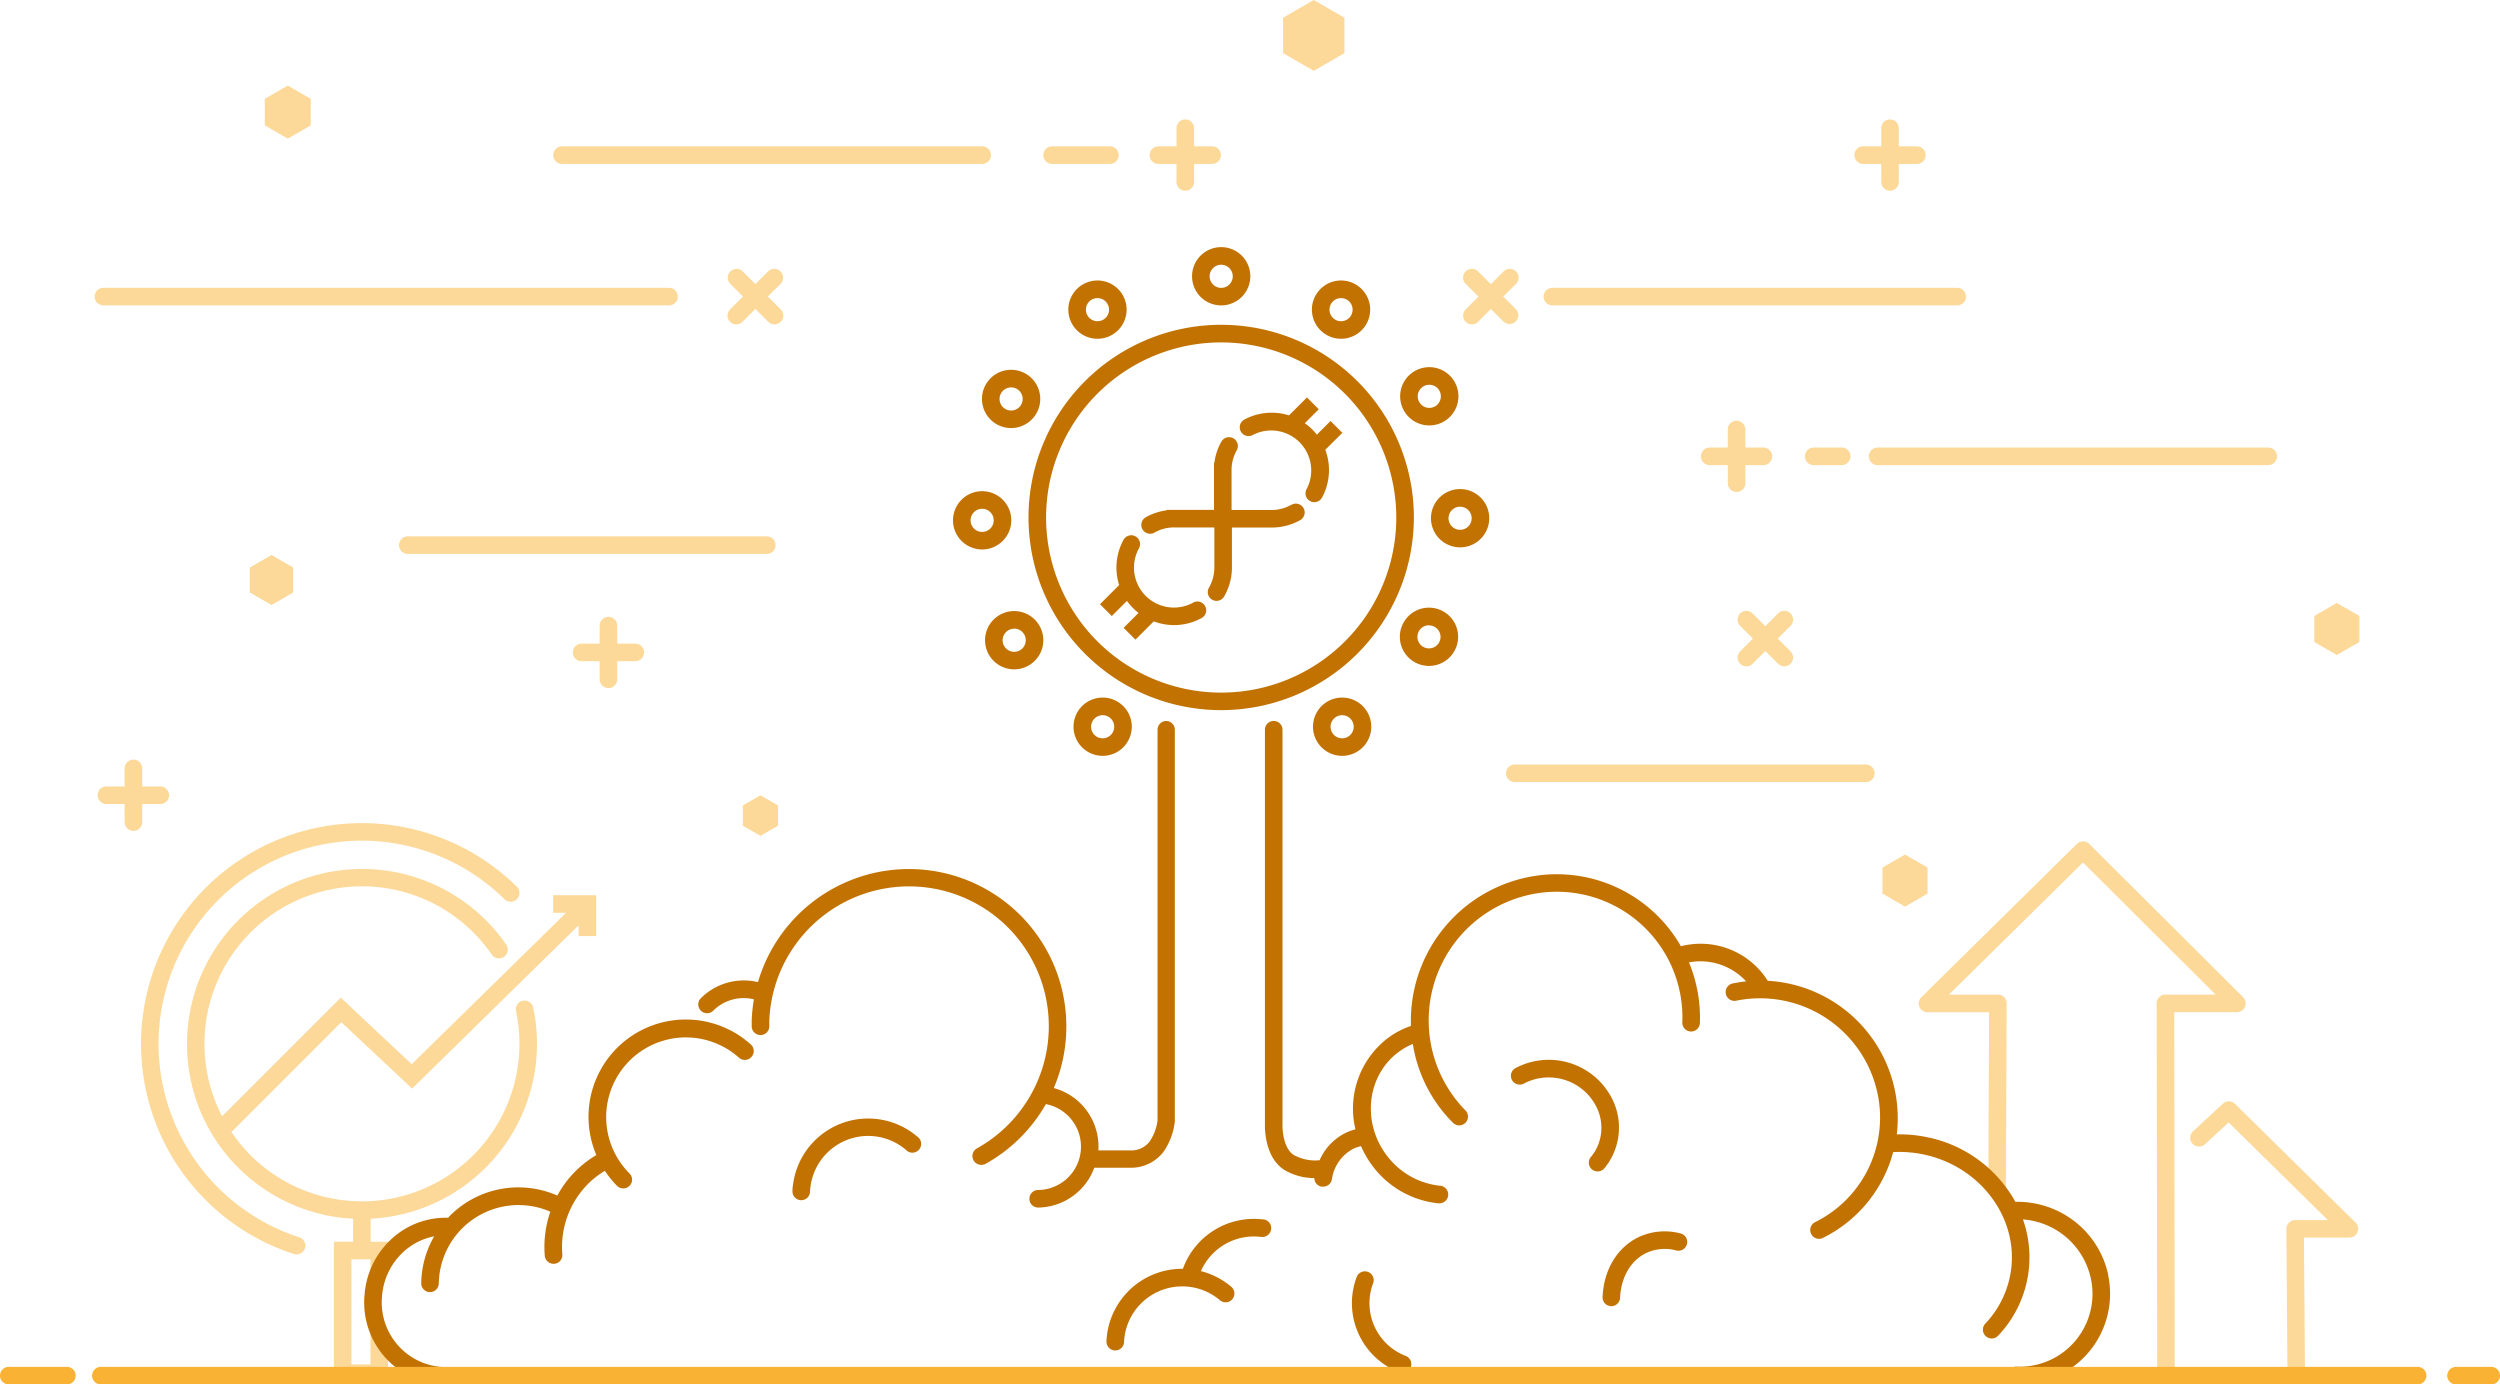 <svg id="Layer_1" data-name="Layer 1" xmlns="http://www.w3.org/2000/svg" viewBox="0 0 568.83 315.01"><defs><style>.cls-1{opacity:0.5;}.cls-2{fill:#f9b233;}.cls-3{fill:#c27200;}</style></defs><title>elasticbitcoin-Adaptive Supply</title><g class="cls-1"><path class="cls-2" d="M493.61,312.74a2,2,0,0,1-2-2L491.49,228a2,2,0,0,1,2-2H504.9l-30.17-30.06L444.24,226h11.12a2,2,0,0,1,1.42.59,1.92,1.92,0,0,1,.58,1.42l-.18,42.46a2,2,0,0,1-2,2h0a2,2,0,0,1-2-2l.18-40.45h-14a2,2,0,0,1-1.4-3.43l35.37-34.87a2,2,0,0,1,2.82,0l35,34.87a2,2,0,0,1-1.41,3.42H495.49l.12,80.74a2,2,0,0,1-2,2Z" transform="translate(-0.78 0.3)"/><path class="cls-2" d="M523.24,312.74a2,2,0,0,1-2-2L521,279.34a2,2,0,0,1,.58-1.43,2,2,0,0,1,1.42-.59h7.45l-22.58-22.23-5.43,5a2,2,0,0,1-2.72-2.93l6.84-6.34a2,2,0,0,1,2.76.05l27.42,27a2,2,0,0,1-1.41,3.42H525l.23,29.4a2,2,0,0,1-2,2Z" transform="translate(-0.78 0.3)"/></g><g class="cls-1"><path class="cls-2" d="M68.24,285.12a1.91,1.91,0,0,1-.62-.1,50.24,50.24,0,1,1,50.76-83.57,2,2,0,0,1-2.81,2.85,46.24,46.24,0,1,0-46.72,76.91,2,2,0,0,1-.61,3.91Z" transform="translate(-0.78 0.3)"/><path class="cls-2" d="M134.4,203.39h-7.75v4h2.94L94.46,241.84,78.32,226.7l-27,27a35.84,35.84,0,0,1,61.31-36.86,2,2,0,1,0,3.29-2.27,39.84,39.84,0,0,0-66.83,43.32,1.85,1.85,0,0,0,.21.33A39.86,39.86,0,0,0,81.12,277v5.23H76.74v31.91H89.07V303.56L86,293.76l3.11-5.95v-5.57H85.12V277a39.86,39.86,0,0,0,37-47.95,2,2,0,1,0-3.91.82,35.84,35.84,0,0,1-64.77,27.41l25-25,16.11,15.11,37.88-37.14v2.43h4v-9.28ZM85.07,310.15H80.74V286.24h4.33v23.91Z" transform="translate(-0.78 0.3)"/></g><path class="cls-3" d="M278.65,161.28a43.84,43.84,0,1,1,43.83-43.84A43.89,43.89,0,0,1,278.65,161.28Zm0-83.67a39.84,39.84,0,1,0,39.83,39.83A39.88,39.88,0,0,0,278.65,77.61Z" transform="translate(-0.78 0.3)"/><path class="cls-3" d="M306.21,98.18l-2.69-2.69-3.11,3.12a15.17,15.17,0,0,0-1.06-1.22A12.51,12.51,0,0,0,297.66,96l3.18-3.18-2.69-2.69-4.08,4.08a13.15,13.15,0,0,0-10.24,1,2,2,0,0,0,1.91,3.51A9.1,9.1,0,0,1,298.07,111a2,2,0,0,0,3.51,1.92,13.14,13.14,0,0,0,.75-10.88Z" transform="translate(-0.78 0.3)"/><path class="cls-3" d="M272.28,136.81a9.09,9.09,0,0,1-12.35-12.35,2,2,0,0,0-3.51-1.93,13.15,13.15,0,0,0-1,10.29l-4.36,4.36,2.69,2.69,3.45-3.45a12.51,12.51,0,0,0,1.42,1.68,12.08,12.08,0,0,0,1.21,1.06l-3.39,3.39,2.69,2.69,4.16-4.16a13.26,13.26,0,0,0,4.62.85,13,13,0,0,0,6.28-1.61,2,2,0,0,0-1.93-3.51Z" transform="translate(-0.78 0.3)"/><path class="cls-3" d="M294.56,114.57a9.12,9.12,0,0,1-4.39,1.17H281v-7.18h0l0-1.8a9,9,0,0,1,1.17-4.58,2,2,0,1,0-3.48-2,12.85,12.85,0,0,0-1.59,4.79H277v10.74h-8.92l-1.87,0v.11a13,13,0,0,0-4.74,1.58,2,2,0,1,0,2,3.48,8.87,8.87,0,0,1,4.61-1.17l9,0V129a9.16,9.16,0,0,1-1.22,4.41,2,2,0,0,0,.72,2.74,2,2,0,0,0,1,.27,2,2,0,0,0,1.73-1,13.07,13.07,0,0,0,1.77-6.38v-9.31h9.21a13.15,13.15,0,0,0,6.34-1.69,2,2,0,1,0-2-3.48Z" transform="translate(-0.78 0.3)"/><path class="cls-3" d="M250.49,76.78a6.63,6.63,0,1,1,6.63-6.63A6.63,6.63,0,0,1,250.49,76.78Zm0-9.25a2.63,2.63,0,1,0,2.63,2.62A2.63,2.63,0,0,0,250.49,67.53Z" transform="translate(-0.78 0.3)"/><path class="cls-3" d="M278.65,69.19a6.63,6.63,0,1,1,6.62-6.62A6.64,6.64,0,0,1,278.65,69.19Zm0-9.25a2.63,2.63,0,1,0,2.62,2.63A2.63,2.63,0,0,0,278.65,59.94Z" transform="translate(-0.78 0.3)"/><path class="cls-3" d="M305.91,76.78a6.63,6.63,0,1,1,6.63-6.63A6.63,6.63,0,0,1,305.91,76.78Zm0-9.25a2.63,2.63,0,1,0,2.63,2.62A2.62,2.62,0,0,0,305.91,67.53Z" transform="translate(-0.78 0.3)"/><path class="cls-3" d="M326,96.5a6.63,6.63,0,1,1,6.62-6.62A6.63,6.63,0,0,1,326,96.5Zm0-9.25a2.63,2.63,0,1,0,2.62,2.63A2.63,2.63,0,0,0,326,87.25Z" transform="translate(-0.78 0.3)"/><path class="cls-3" d="M333,124.24a6.63,6.63,0,1,1,6.63-6.62A6.63,6.63,0,0,1,333,124.24Zm0-9.25a2.63,2.63,0,1,0,2.63,2.63A2.62,2.62,0,0,0,333,115Z" transform="translate(-0.78 0.3)"/><path class="cls-3" d="M325.92,151.22a6.63,6.63,0,1,1,6.63-6.62A6.63,6.63,0,0,1,325.92,151.22Zm0-9.25a2.63,2.63,0,1,0,2.63,2.63A2.63,2.63,0,0,0,325.92,142Z" transform="translate(-0.78 0.3)"/><path class="cls-3" d="M306.17,171.68a6.63,6.63,0,1,1,6.62-6.62A6.63,6.63,0,0,1,306.17,171.68Zm0-9.25a2.63,2.63,0,1,0,2.62,2.63A2.63,2.63,0,0,0,306.17,162.43Z" transform="translate(-0.78 0.3)"/><path class="cls-3" d="M251.68,171.68a6.63,6.63,0,1,1,6.62-6.62A6.64,6.64,0,0,1,251.68,171.68Zm0-9.25a2.63,2.63,0,1,0,2.62,2.63A2.63,2.63,0,0,0,251.68,162.43Z" transform="translate(-0.78 0.3)"/><path class="cls-3" d="M231.55,152a6.63,6.63,0,1,1,6.62-6.62A6.64,6.64,0,0,1,231.55,152Zm0-9.25a2.63,2.63,0,1,0,2.62,2.63A2.63,2.63,0,0,0,231.55,142.73Z" transform="translate(-0.78 0.3)"/><path class="cls-3" d="M224.26,124.72a6.63,6.63,0,1,1,6.62-6.63A6.64,6.64,0,0,1,224.26,124.72Zm0-9.25a2.63,2.63,0,1,0,2.62,2.62A2.62,2.62,0,0,0,224.26,115.47Z" transform="translate(-0.78 0.3)"/><path class="cls-3" d="M230.84,97.1a6.63,6.63,0,1,1,6.63-6.62A6.63,6.63,0,0,1,230.84,97.1Zm0-9.25a2.63,2.63,0,1,0,2.63,2.63A2.62,2.62,0,0,0,230.84,87.85Z" transform="translate(-0.78 0.3)"/><path class="cls-3" d="M183.11,272.78H183a2,2,0,0,1-1.91-2.09q0-.69.12-1.38a17.24,17.24,0,0,1,28.28-11,2,2,0,1,1-2.6,3,13.24,13.24,0,0,0-21.71,8.46,9.65,9.65,0,0,0-.09,1.07A2,2,0,0,1,183.11,272.78Z" transform="translate(-0.78 0.3)"/><path class="cls-3" d="M288.24,277.17a17.17,17.17,0,0,0-18.31,11.22,17.23,17.23,0,0,0-17.28,15.11c-.05.46-.09.92-.11,1.38a2,2,0,0,0,1.91,2.09h.09a2,2,0,0,0,2-1.91c0-.35.05-.71.09-1.07a13.25,13.25,0,0,1,21.72-8.45,2,2,0,0,0,2.59-3.05,17.24,17.24,0,0,0-6.91-3.57,13.18,13.18,0,0,1,13.73-7.78,2,2,0,1,0,.49-4Z" transform="translate(-0.78 0.3)"/><path class="cls-3" d="M319.89,312.08a2,2,0,0,1-.72-.14,16.86,16.86,0,0,1-9.7-21.68,2,2,0,0,1,2.58-1.16,2,2,0,0,1,1.16,2.58,12.85,12.85,0,0,0,7.4,16.53,2,2,0,0,1-.72,3.87Z" transform="translate(-0.78 0.3)"/><path class="cls-3" d="M367.41,296.9h-.09a2,2,0,0,1-1.9-2.09c.27-6.23,3.36-11.33,8.26-13.65a14,14,0,0,1,9.37-.84,2,2,0,1,1-.95,3.88,9.93,9.93,0,0,0-6.7.58c-3.54,1.67-5.78,5.49-6,10.21A2,2,0,0,1,367.41,296.9Z" transform="translate(-0.78 0.3)"/><path class="cls-3" d="M480.5,289.94a20.92,20.92,0,0,0-8.94-13.24,21.27,21.27,0,0,0-11.88-3.55l-.34,0A29.62,29.62,0,0,0,439.5,258.5a30.24,30.24,0,0,0-7.14-.69A31.32,31.32,0,0,0,403,222.86,18.05,18.05,0,0,0,383.24,215a32.54,32.54,0,0,0-34.88-15.7,33.35,33.35,0,0,0-26.54,33.83,19.24,19.24,0,0,0-4.94,2.53,20.16,20.16,0,0,0-7.69,21,12.09,12.09,0,0,0-2.16.77,12.55,12.55,0,0,0-6,6.26,10,10,0,0,1-5.84-1.18c-2.27-1.38-2.65-5.41-2.6-6.92V165.74a2,2,0,0,0-4,0v89.79c0,.31-.24,7.54,4.52,10.42a13.27,13.27,0,0,0,6.72,1.8,2,2,0,0,0,1.63,1.95l.37,0a2,2,0,0,0,2-1.64,9.29,9.29,0,0,1,4.92-7,8,8,0,0,1,1.71-.57,21.72,21.72,0,0,0,2.25,4,21.42,21.42,0,0,0,15.29,9h.2a2,2,0,0,0,.19-4A17.4,17.4,0,0,1,316,262.17c-5.47-7.67-4-18.11,3.24-23.27a14.86,14.86,0,0,1,3-1.67,32.51,32.51,0,0,0,9.07,17.87,2,2,0,1,0,2.83-2.82,29.28,29.28,0,0,1,15.05-49.08,28.57,28.57,0,0,1,34.37,29.13,2,2,0,1,0,4,.14,33,33,0,0,0-2.48-13.8,14.16,14.16,0,0,1,13,4.32q-1.53.16-3.06.48a2,2,0,0,0,.81,3.92A27.32,27.32,0,0,1,428,248.58a26.54,26.54,0,0,1-14.22,29.2,2,2,0,0,0-.91,2.68,2,2,0,0,0,2.67.91,30.58,30.58,0,0,0,16-19.53,26.79,26.79,0,0,1,7.07.57c13.45,2.92,22.17,15.5,19.44,28a22.09,22.09,0,0,1-5.55,10.46,2,2,0,0,0,2.91,2.75,25.87,25.87,0,0,0,5.66-26.46,17.09,17.09,0,0,1,15.47,13.55,16.58,16.58,0,0,1-16.91,19.95,2,2,0,0,0-.14,4h.74a20.58,20.58,0,0,0,20.23-24.77Z" transform="translate(-0.78 0.3)"/><path class="cls-3" d="M171.57,237.31a22.13,22.13,0,0,0-35.1,25.2,23.91,23.91,0,0,0-8.88,9.22,22,22,0,0,0-24.49,4.65c-.13.13-.24.27-.36.4a18.18,18.18,0,0,0-12.56,4.54,19.17,19.17,0,0,0-6.45,12.94,18.72,18.72,0,0,0,16.2,20.37l.71.07h.16a2,2,0,0,0,.16-4,5.14,5.14,0,0,1-.55-.06,14.73,14.73,0,0,1-12.7-16.06,15.22,15.22,0,0,1,5.11-10.26A14.44,14.44,0,0,1,99.57,281a22.06,22.06,0,0,0-2.95,10.7,2,2,0,0,0,2,2h0a2,2,0,0,0,2-2A18.14,18.14,0,0,1,126,275.4a24.65,24.65,0,0,0-1.27,10,2,2,0,0,0,2,1.85h.16a2,2,0,0,0,1.84-2.15,20.37,20.37,0,0,1,5.82-16,19.66,19.66,0,0,1,3.86-3,22.29,22.29,0,0,0,2.18,2.81c.19.21.39.41.59.61a2,2,0,0,0,2.83-2.83c-.17-.16-.33-.33-.48-.5a18.13,18.13,0,0,1,25.39-25.83,2,2,0,0,0,2.83-.16A2,2,0,0,0,171.57,237.31Z" transform="translate(-0.78 0.3)"/><path class="cls-3" d="M266.16,163.74a2,2,0,0,0-2,2v88.89a11,11,0,0,1-1.82,4.82,5.23,5.23,0,0,1-3.79,2H250.7a13.85,13.85,0,0,0-4-10.62,13.63,13.63,0,0,0-6.15-3.56,35.81,35.81,0,1,0-67.31-24.11,13.84,13.84,0,0,0-13,3.67,2,2,0,0,0,1.42,3.41,2,2,0,0,0,1.41-.58,9.8,9.8,0,0,1,9.25-2.58,35.36,35.36,0,0,0-.5,4.76c0,.46,0,.91,0,1.37a2,2,0,0,0,4,0c0-.41,0-.81,0-1.22a31.81,31.81,0,1,1,47.25,29,2,2,0,0,0,1,3.75,2,2,0,0,0,1-.25,35.81,35.81,0,0,0,13.68-13.57A9.86,9.86,0,0,1,237,270.46a2,2,0,0,0,0,4h0a13.8,13.8,0,0,0,9.58-4.06,13.61,13.61,0,0,0,3.18-5h8.69a9.33,9.33,0,0,0,7-3.54,14.93,14.93,0,0,0,2.64-7V165.74A2,2,0,0,0,266.16,163.74Z" transform="translate(-0.78 0.3)"/><path class="cls-2" d="M550.86,314.7H23.74a2,2,0,0,1,0-4H550.86a2,2,0,0,1,0,4Z" transform="translate(-0.78 0.3)"/><path class="cls-2" d="M567.61,314.71h-8a2,2,0,0,1,0-4h8a2,2,0,0,1,0,4Z" transform="translate(-0.78 0.3)"/><path class="cls-2" d="M16,314.7H2.78a2,2,0,1,1,0-4H16a2,2,0,1,1,0,4Z" transform="translate(-0.78 0.3)"/><g class="cls-1"><path class="cls-2" d="M224.26,37h-95.6a2,2,0,0,1,0-4h95.6a2,2,0,0,1,0,4Z" transform="translate(-0.78 0.3)"/><path class="cls-2" d="M153,69.19H24.32a2,2,0,1,1,0-4H153a2,2,0,0,1,0,4Z" transform="translate(-0.78 0.3)"/><path class="cls-2" d="M446.05,69.19H354a2,2,0,0,1,0-4h92.1a2,2,0,0,1,0,4Z" transform="translate(-0.78 0.3)"/><path class="cls-2" d="M425.32,177.65H345.45a2,2,0,0,1,0-4h79.87a2,2,0,0,1,0,4Z" transform="translate(-0.78 0.3)"/><path class="cls-2" d="M516.82,105.53H428a2,2,0,0,1,0-4h88.87a2,2,0,0,1,0,4Z" transform="translate(-0.78 0.3)"/><path class="cls-2" d="M419.82,105.53h-6.37a2,2,0,0,1,0-4h6.37a2,2,0,0,1,0,4Z" transform="translate(-0.78 0.3)"/><path class="cls-2" d="M175.24,125.74H93.57a2,2,0,0,1,0-4h81.67a2,2,0,0,1,0,4Z" transform="translate(-0.78 0.3)"/><path class="cls-2" d="M253.32,37H240.16a2,2,0,1,1,0-4h13.16a2,2,0,0,1,0,4Z" transform="translate(-0.78 0.3)"/><path class="cls-2" d="M276.57,33h-4.1V28.88a2,2,0,1,0-4,0V33h-4.11a2,2,0,0,0,0,4h4.11v4.1a2,2,0,1,0,4,0V37h4.1a2,2,0,0,0,0-4Z" transform="translate(-0.78 0.3)"/><path class="cls-2" d="M177,73.51a2,2,0,0,1-1.41-.59l-8.64-8.63a2,2,0,1,1,2.83-2.83l8.64,8.64a2,2,0,0,1,0,2.82A2,2,0,0,1,177,73.51Z" transform="translate(-0.78 0.3)"/><path class="cls-2" d="M168.32,73.51a2,2,0,0,1-1.42-.59,2,2,0,0,1,0-2.82l8.64-8.64a2,2,0,0,1,2.83,2.83l-8.64,8.63A2,2,0,0,1,168.32,73.51Z" transform="translate(-0.78 0.3)"/><path class="cls-2" d="M342.82,67.19l2.9-2.9a2,2,0,1,0-2.83-2.83L340,64.37l-2.9-2.91a2,2,0,1,0-2.83,2.83l2.9,2.9-2.9,2.91a2,2,0,0,0,1.41,3.41,2,2,0,0,0,1.42-.59L340,70l2.9,2.9a2,2,0,0,0,2.83-2.82Z" transform="translate(-0.78 0.3)"/><path class="cls-2" d="M139.22,156.26a2,2,0,0,1-2-2V142.05a2,2,0,0,1,4,0v12.21A2,2,0,0,1,139.22,156.26Z" transform="translate(-0.78 0.3)"/><path class="cls-2" d="M145.33,150.15H133.12a2,2,0,0,1,0-4h12.21a2,2,0,0,1,0,4Z" transform="translate(-0.78 0.3)"/><path class="cls-2" d="M31.14,188.75a2,2,0,0,1-2-2V174.54a2,2,0,0,1,4,0v12.21A2,2,0,0,1,31.14,188.75Z" transform="translate(-0.78 0.3)"/><path class="cls-2" d="M37.24,182.64H25a2,2,0,0,1,0-4H37.24a2,2,0,1,1,0,4Z" transform="translate(-0.78 0.3)"/><path class="cls-2" d="M402,101.53h-4.1v-4.1a2,2,0,0,0-4,0v4.1H389.8a2,2,0,0,0,0,4h4.11v4.11a2,2,0,0,0,4,0v-4.11H402a2,2,0,0,0,0-4Z" transform="translate(-0.78 0.3)"/><path class="cls-2" d="M430.82,43.09a2,2,0,0,1-2-2V28.88a2,2,0,1,1,4,0V41.09A2,2,0,0,1,430.82,43.09Z" transform="translate(-0.78 0.3)"/><path class="cls-2" d="M436.93,37H424.72a2,2,0,0,1,0-4h12.21a2,2,0,0,1,0,4Z" transform="translate(-0.78 0.3)"/><path class="cls-2" d="M405.28,145l2.9-2.9a2,2,0,0,0-2.83-2.83l-2.9,2.91-2.9-2.91a2,2,0,1,0-2.83,2.83l2.9,2.9-2.9,2.91a2,2,0,0,0,0,2.82,2,2,0,0,0,1.41.59,2,2,0,0,0,1.42-.59l2.9-2.9,2.9,2.9a2,2,0,0,0,2.83,0,2,2,0,0,0,0-2.82Z" transform="translate(-0.78 0.3)"/><polygon class="cls-2" points="305.9 12.09 305.9 4.03 298.92 0 291.94 4.03 291.94 12.09 298.92 16.12 305.9 12.09"/><polygon class="cls-2" points="536.83 146.07 536.83 140.15 531.7 137.19 526.58 140.15 526.58 146.07 531.7 149.04 536.83 146.07"/><polygon class="cls-2" points="438.58 203.32 438.58 197.4 433.45 194.44 428.32 197.4 428.32 203.32 433.45 206.29 438.58 203.32"/><polygon class="cls-2" points="70.71 28.52 70.71 22.49 65.48 19.47 60.25 22.49 60.25 28.52 65.48 31.54 70.71 28.52"/><polygon class="cls-2" points="177.02 187.88 177.02 183.26 173.02 180.95 169.02 183.26 169.02 187.88 173.02 190.18 177.02 187.88"/><polygon class="cls-2" points="66.71 134.81 66.71 129.13 61.78 126.28 56.85 129.13 56.85 134.81 61.78 137.66 66.71 134.81"/></g><path class="cls-3" d="M364.29,266.24a2,2,0,0,1-1.54-3.28,10.34,10.34,0,0,0,1.75-3,10.6,10.6,0,0,0-.49-8.43,12.15,12.15,0,0,0-16.49-5.29,2,2,0,1,1-1.92-3.51,16.15,16.15,0,0,1,22,7,14.53,14.53,0,0,1,.65,11.58,14.38,14.38,0,0,1-2.42,4.21A2,2,0,0,1,364.29,266.24Z" transform="translate(-0.78 0.3)"/></svg>